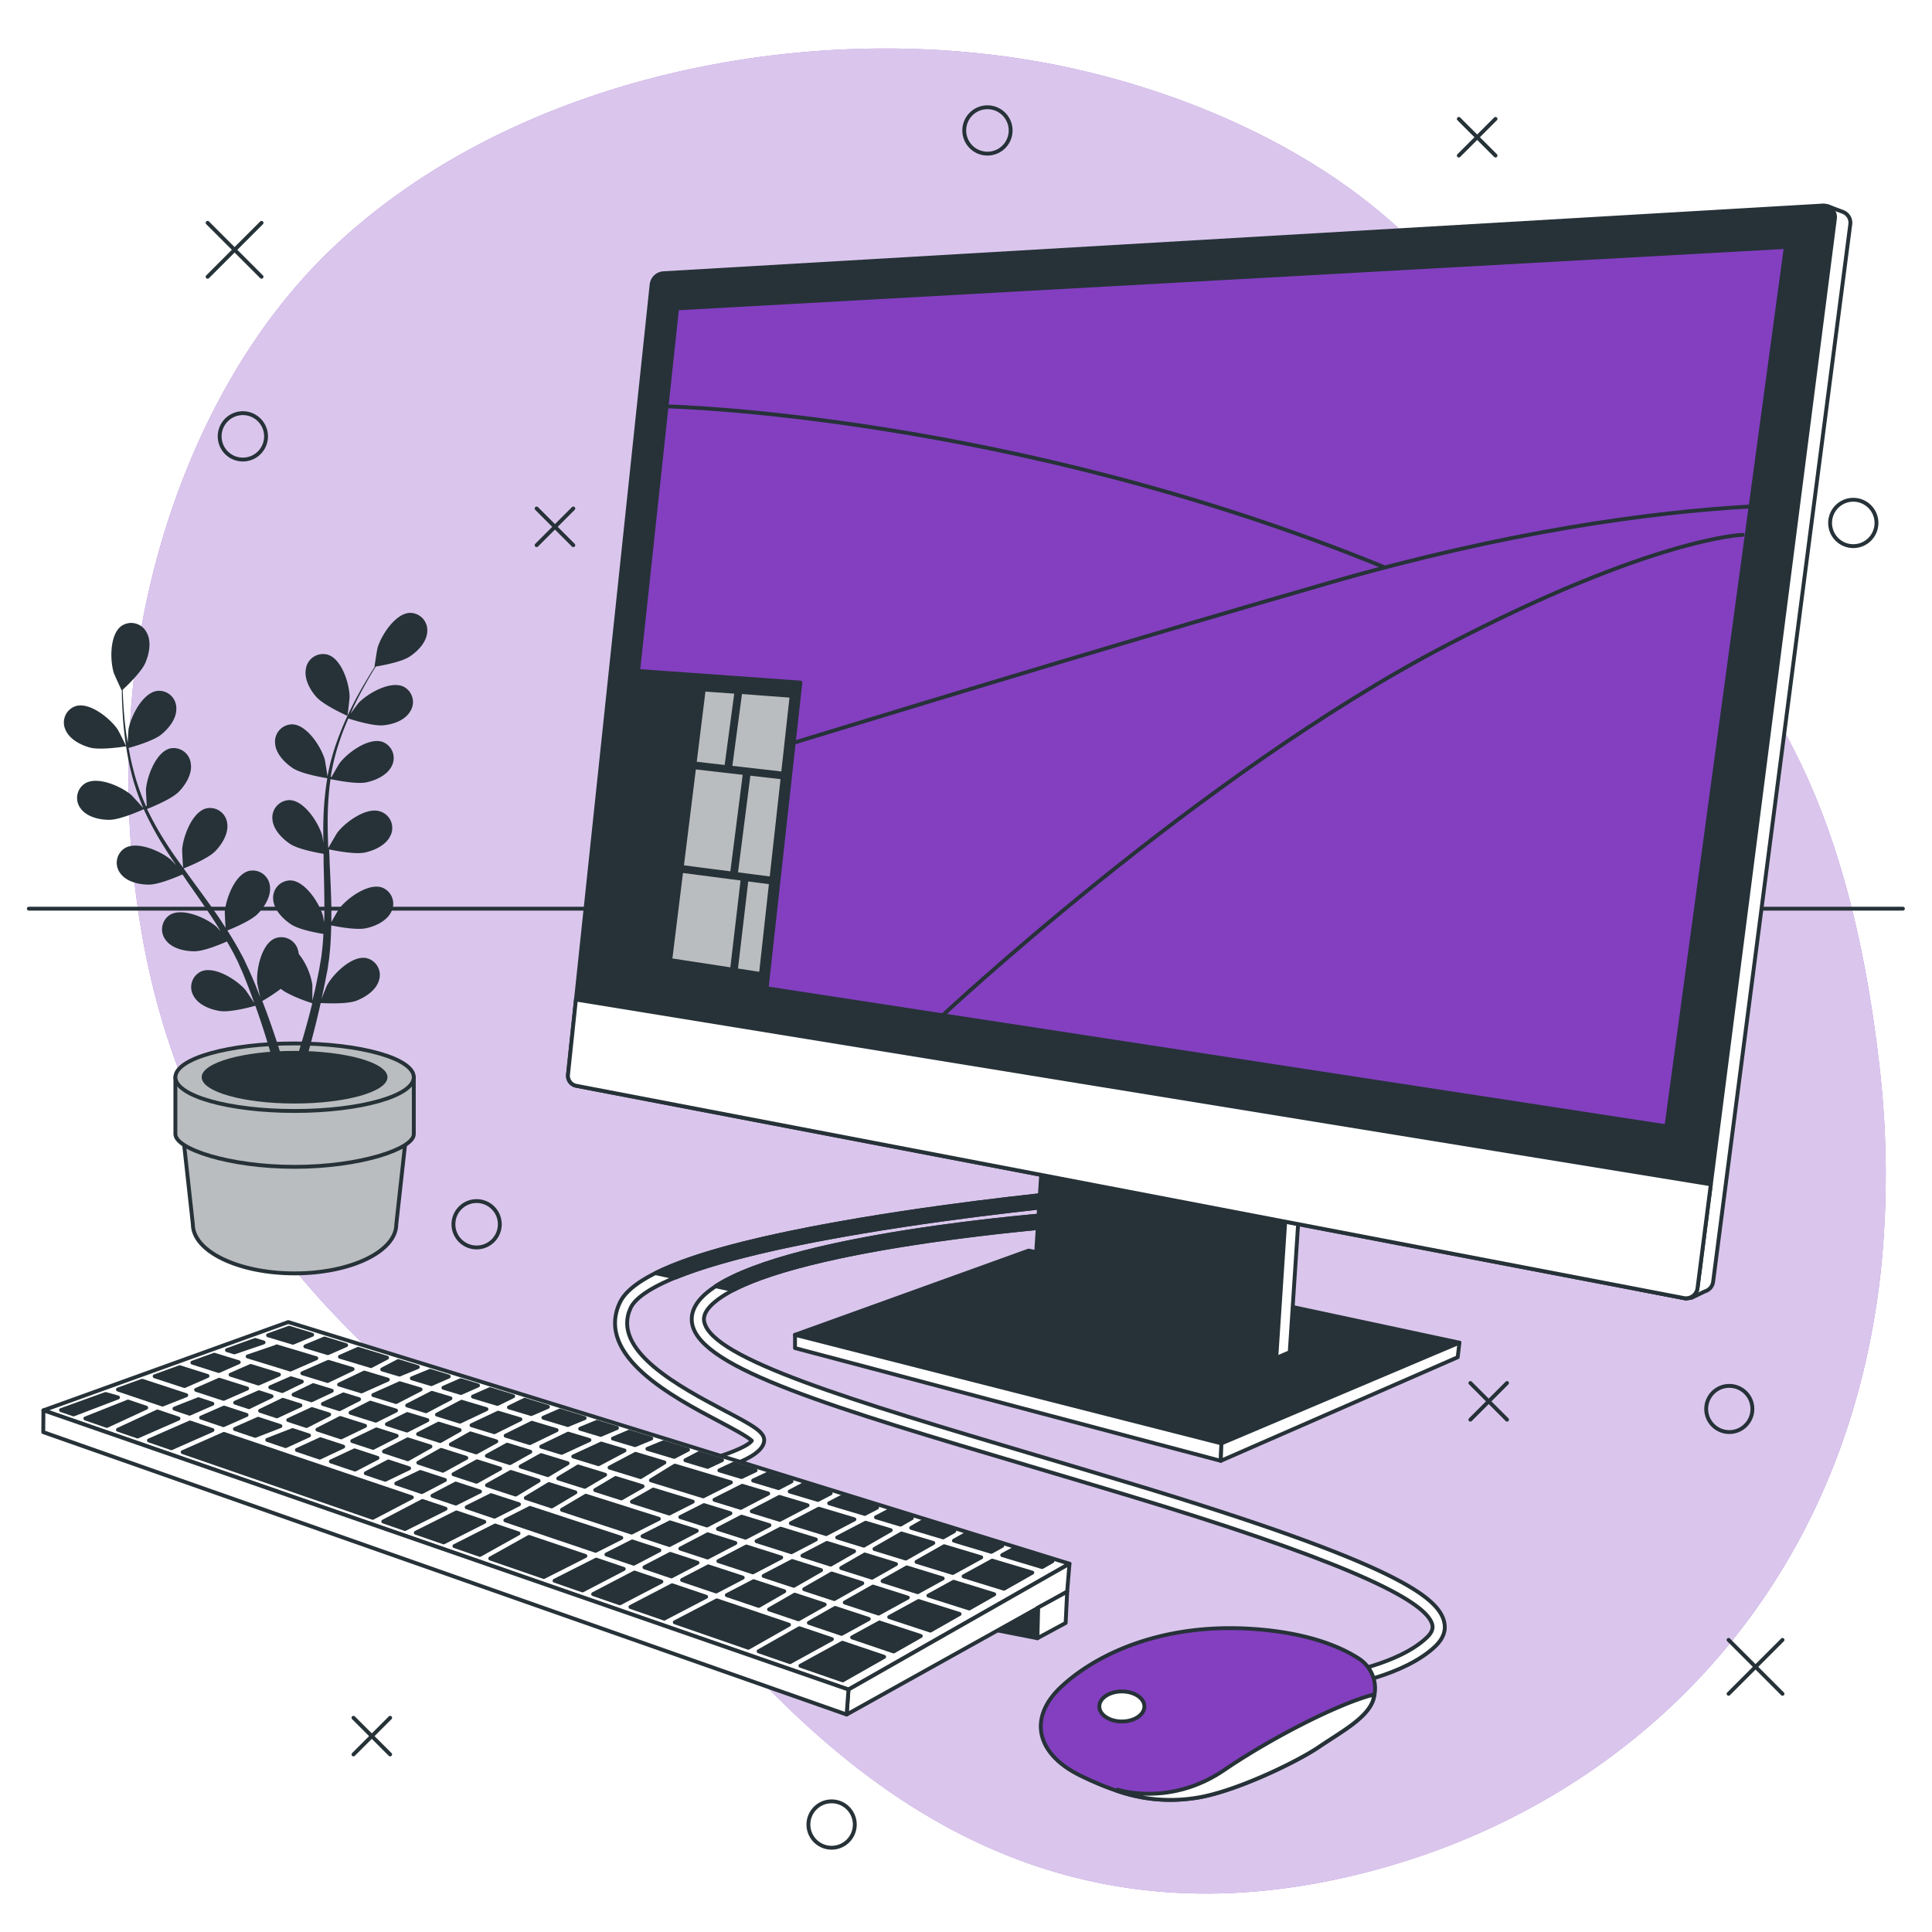<svg class="animated" id="freepik_stories-desktop-computer" xmlns="http://www.w3.org/2000/svg" viewBox="0 0 500 500" version="1.1" xmlns:xlink="http://www.w3.org/1999/xlink" xmlns:svgjs="http://svgjs.com/svgjs"><style>svg#freepik_stories-desktop-computer:not(.animated) .animable {opacity: 0;}svg#freepik_stories-desktop-computer.animated #freepik--background-simple--inject-112 {animation: 1.5s Infinite  linear wind;animation-delay: 0s;}svg#freepik_stories-desktop-computer.animated #freepik--Shapes--inject-112 {animation: 6s Infinite  linear wind;animation-delay: 0s;}svg#freepik_stories-desktop-computer.animated #freepik--Plant--inject-112 {animation: 1s 1 forwards cubic-bezier(.36,-0.01,.5,1.38) slideUp;animation-delay: 0s;}svg#freepik_stories-desktop-computer.animated #freepik--Mouse--inject-112 {animation: 1s 1 forwards cubic-bezier(.36,-0.01,.5,1.38) slideUp;animation-delay: 0s;}svg#freepik_stories-desktop-computer.animated #freepik--Keyboard--inject-112 {animation: 1s 1 forwards cubic-bezier(.36,-0.01,.5,1.38) slideUp;animation-delay: 0s;}svg#freepik_stories-desktop-computer.animated #freepik--Monitor--inject-112 {animation: 1s 1 forwards cubic-bezier(.36,-0.01,.5,1.38) slideUp;animation-delay: 0s;}            @keyframes wind {                0% {                    transform: rotate( 0deg );                }                25% {                    transform: rotate( 1deg );                }                75% {                    transform: rotate( -1deg );                }            }                    @keyframes slideUp {                0% {                    opacity: 0;                    transform: translateY(30px);                }                100% {                    opacity: 1;                    transform: inherit;                }            }        </style><g id="freepik--background-simple--inject-112" class="animable" style="transform-origin: 260.635px 251.305px;"><path d="M273.59,16.87c43.48,8.75,92.89,32.93,113.09,74.87,30.53,63.36,85.44,62.72,99.55,182.71a244,244,0,0,1,.7,52.75,205.25,205.25,0,0,1-4.18,25.52C465.69,426.87,409.44,473.13,345,486.55c-84.78,17.66-135-35.42-165.08-70.34S50,349.4,35.2,231.55a235.7,235.7,0,0,1-.75-54.21c4.36-41.15,21.55-85,52.33-113.85q3.47-3.24,7.15-6.28C141.83,17.56,214.31,4.94,273.59,16.87Z" style="fill: rgb(131, 63, 192); transform-origin: 260.635px 251.305px;" id="el2svzl37ugtq" class="animable"></path><g id="eluixl3q0g22"><path d="M273.59,16.87c43.48,8.75,92.89,32.93,113.09,74.87,30.53,63.36,85.44,62.72,99.55,182.71a244,244,0,0,1,.7,52.75,205.25,205.25,0,0,1-4.18,25.52C465.69,426.87,409.44,473.13,345,486.55c-84.78,17.66-135-35.42-165.08-70.34S50,349.4,35.2,231.55a235.7,235.7,0,0,1-.75-54.21c4.36-41.15,21.55-85,52.33-113.85q3.47-3.24,7.15-6.28C141.83,17.56,214.31,4.94,273.59,16.87Z" style="fill: rgb(255, 255, 255); opacity: 0.7; transform-origin: 260.635px 251.305px;" class="animable"></path></g></g><g id="freepik--Shapes--inject-112" class="animable" style="transform-origin: 269.68px 252.975px;"><line x1="53.73" y1="57.67" x2="67.69" y2="71.63" style="fill: none; stroke: rgb(38, 50, 56); stroke-linecap: round; stroke-linejoin: round; transform-origin: 60.71px 64.65px;" id="elir38uzgq7td" class="animable"></line><line x1="67.69" y1="57.67" x2="53.73" y2="71.63" style="fill: none; stroke: rgb(38, 50, 56); stroke-linecap: round; stroke-linejoin: round; transform-origin: 60.71px 64.65px;" id="elv4riycvticp" class="animable"></line><line x1="447.35" y1="424.4" x2="461.31" y2="438.36" style="fill: none; stroke: rgb(38, 50, 56); stroke-linecap: round; stroke-linejoin: round; transform-origin: 454.33px 431.38px;" id="elq2qkcta73dt" class="animable"></line><line x1="461.31" y1="424.4" x2="447.35" y2="438.36" style="fill: none; stroke: rgb(38, 50, 56); stroke-linecap: round; stroke-linejoin: round; transform-origin: 454.33px 431.38px;" id="el5sepaolo3d6" class="animable"></line><line x1="138.88" y1="131.6" x2="148.37" y2="141.09" style="fill: none; stroke: rgb(38, 50, 56); stroke-linecap: round; stroke-linejoin: round; transform-origin: 143.625px 136.345px;" id="eldd0xhoedh5o" class="animable"></line><line x1="148.37" y1="131.6" x2="138.88" y2="141.09" style="fill: none; stroke: rgb(38, 50, 56); stroke-linecap: round; stroke-linejoin: round; transform-origin: 143.625px 136.345px;" id="elsi14iy3smz" class="animable"></line><line x1="380.53" y1="357.92" x2="390.02" y2="367.41" style="fill: none; stroke: rgb(38, 50, 56); stroke-linecap: round; stroke-linejoin: round; transform-origin: 385.275px 362.665px;" id="elk3lhq1shg6" class="animable"></line><line x1="390.02" y1="357.92" x2="380.53" y2="367.41" style="fill: none; stroke: rgb(38, 50, 56); stroke-linecap: round; stroke-linejoin: round; transform-origin: 385.275px 362.665px;" id="elfpz2j8sa16d" class="animable"></line><line x1="91.48" y1="444.56" x2="100.97" y2="454.05" style="fill: none; stroke: rgb(38, 50, 56); stroke-linecap: round; stroke-linejoin: round; transform-origin: 96.225px 449.305px;" id="el3u9vutc6idh" class="animable"></line><line x1="100.97" y1="444.56" x2="91.48" y2="454.05" style="fill: none; stroke: rgb(38, 50, 56); stroke-linecap: round; stroke-linejoin: round; transform-origin: 96.225px 449.305px;" id="el62yphq6wv3j" class="animable"></line><line x1="377.54" y1="30.77" x2="387.04" y2="40.26" style="fill: none; stroke: rgb(38, 50, 56); stroke-linecap: round; stroke-linejoin: round; transform-origin: 382.29px 35.515px;" id="elhhhisqhikuc" class="animable"></line><line x1="387.04" y1="30.77" x2="377.54" y2="40.26" style="fill: none; stroke: rgb(38, 50, 56); stroke-linecap: round; stroke-linejoin: round; transform-origin: 382.29px 35.515px;" id="eludipc94d9fa" class="animable"></line><path d="M68.85,112.93a6,6,0,1,0-6,6A6,6,0,0,0,68.85,112.93Z" style="fill: none; stroke: rgb(38, 50, 56); stroke-linecap: round; stroke-linejoin: round; transform-origin: 62.85px 112.93px;" id="el70nsu7acokp" class="animable"></path><path d="M261.55,33.76a6,6,0,1,0-6,6A6,6,0,0,0,261.55,33.76Z" style="fill: none; stroke: rgb(38, 50, 56); stroke-linecap: round; stroke-linejoin: round; transform-origin: 255.55px 33.76px;" id="elwnyxr0y096k" class="animable"></path><circle cx="447.54" cy="364.64" r="5.98" style="fill: none; stroke: rgb(38, 50, 56); stroke-linecap: round; stroke-linejoin: round; transform-origin: 447.54px 364.64px;" id="elnv1ayqwh3i" class="animable"></circle><path d="M221.22,472.19a6,6,0,1,0-6,6A6,6,0,0,0,221.22,472.19Z" style="fill: none; stroke: rgb(38, 50, 56); stroke-linecap: round; stroke-linejoin: round; transform-origin: 215.22px 472.19px;" id="eldeyzspz55fm" class="animable"></path><path d="M129.35,316.84a6,6,0,1,0-6,6A6,6,0,0,0,129.35,316.84Z" style="fill: none; stroke: rgb(38, 50, 56); stroke-linecap: round; stroke-linejoin: round; transform-origin: 123.35px 316.84px;" id="elcu4n1j1oigc" class="animable"></path><path d="M485.63,135.34a6,6,0,1,0-6,6A6,6,0,0,0,485.63,135.34Z" style="fill: none; stroke: rgb(38, 50, 56); stroke-linecap: round; stroke-linejoin: round; transform-origin: 479.63px 135.34px;" id="el07kegq63avj8" class="animable"></path></g><g id="freepik--Table--inject-112" class="animable" style="transform-origin: 249.965px 235.16px;"><line x1="492.47" y1="235.16" x2="7.46" y2="235.16" style="fill: none; stroke: rgb(38, 50, 56); stroke-linecap: round; stroke-linejoin: round; transform-origin: 249.965px 235.16px;" id="elsh5vf8d3iqh" class="animable"></line></g><g id="freepik--Plant--inject-112" class="animable" style="transform-origin: 63.56px 244.08px;"><path d="M47.28,292.92l2.63,23.91c0,7,11.79,12.72,26.33,12.72s26.32-5.69,26.32-12.72l2.64-23.91Z" style="fill: rgb(186, 189, 191); stroke: rgb(38, 50, 56); stroke-linecap: round; stroke-linejoin: round; transform-origin: 76.24px 311.235px;" id="elxg3pp99fxh" class="animable"></path><path d="M45.39,278.78v14.74c0,3.77,13.81,8.46,30.85,8.46s30.85-4.69,30.85-8.46V278.78Z" style="fill: rgb(186, 189, 191); stroke: rgb(38, 50, 56); stroke-linecap: round; stroke-linejoin: round; transform-origin: 76.24px 290.38px;" id="elhxjjoejxuag" class="animable"></path><ellipse cx="76.24" cy="278.78" rx="30.85" ry="8.74" style="fill: rgb(186, 189, 191); stroke: rgb(38, 50, 56); stroke-linecap: round; stroke-linejoin: round; transform-origin: 76.24px 278.78px;" id="elz6u21syuwdr" class="animable"></ellipse><ellipse cx="76.24" cy="278.78" rx="24.04" ry="6.81" style="fill: rgb(38, 50, 56); transform-origin: 76.24px 278.78px;" id="ell7uejqqig9l" class="animable"></ellipse><path d="M23.25,193.46c2.85.78,9.4-.32,9.41-.32s-2-4.1-2.2-4.34c-1.88-2.81-7.16-7.12-10.8-6.08a4.46,4.46,0,0,0-2.75,6.06C17.9,191.26,20.81,192.79,23.25,193.46Z" style="fill: rgb(38, 50, 56); transform-origin: 24.595px 188.15px;" id="el53p5rvw2ujj" class="animable"></path><path d="M89.91,185.27c.06,0,.56-4.54.56-4.84,0-3.37-2-9.89-5.65-11A4.49,4.49,0,0,0,79.18,173c-.54,2.61,1,5.49,2.71,7.39C83.84,182.57,89.91,185.26,89.91,185.27Z" style="fill: rgb(38, 50, 56); transform-origin: 84.77px 177.266px;" id="el61c3lsid48" class="animable"></path><path d="M106.07,158.61c-3.78.14-7.46,5.88-8.38,9.13-.08.29-.81,4.82-.75,4.81H97c-.58.9-1.21,1.87-1.86,3-1.2,2-2.53,4.27-3.82,6.84a79.43,79.43,0,0,0-3.75,8.48,58.67,58.67,0,0,0-2.81,10,.57.57,0,0,0,0,.13c-.14-1.1-.64-4.16-.7-4.39-.91-3.26-4.58-9-8.36-9.15a4.48,4.48,0,0,0-4.51,4.91c.17,2.66,2.46,5,4.56,6.41,2.38,1.57,8.47,2.55,8.95,2.62a80,80,0,0,0-1,10.53q-.09,3.07,0,6.2c-.15-.95-.3-1.79-.33-1.91-.91-3.25-4.58-9-8.36-9.15a4.49,4.49,0,0,0-4.51,4.91c.17,2.66,2.46,5,4.57,6.42s7.31,2.34,8.68,2.57c0,.8,0,1.59,0,2.39.09,3.82.2,7.63.2,11.38,0,1.32,0,2.62-.1,3.92-.13-.84-.25-1.55-.28-1.66-.91-3.25-4.58-9-8.36-9.15a4.48,4.48,0,0,0-4.51,4.91c.17,2.67,2.46,5,4.56,6.42s6.81,2.25,8.44,2.53c-.08,1.33-.17,2.66-.31,4-.12.87-.17,1.72-.34,2.6s-.29,1.72-.44,2.57c-.33,1.63-.67,3.31-1,4.89-.25,1.1-.51,2.14-.77,3.19,0-1.31,0-3.88,0-4.09a17.36,17.36,0,0,0-3.52-8,5.39,5.39,0,0,0-.2-1,4.48,4.48,0,0,0-6-3c-3.48,1.49-4.85,8.17-4.54,11.53,0,.2.46,2.33.76,3.67-.3-.76-.58-1.5-.89-2.28-.61-1.55-1.27-3.07-2-4.71l-1.1-2.37c-.36-.8-.83-1.59-1.25-2.4-1-1.85-2.1-3.68-3.25-5.5,1.35-.54,6.12-2.52,7.89-4.34s3.5-4.59,3.1-7.23a4.47,4.47,0,0,0-5.44-3.84c-3.66.94-6,7.34-6.23,10.71,0,.21.11,2.64.21,4-.7-1.09-1.4-2.18-2.14-3.25-2.15-3.11-4.42-6.19-6.67-9.27-.7-.95-1.37-1.9-2.05-2.84.48-.19,6.2-2.42,8.18-4.45,1.76-1.81,3.5-4.6,3.1-7.24a4.47,4.47,0,0,0-5.44-3.84c-3.66.94-6,7.34-6.23,10.71,0,.25.17,3.76.26,4.64-1.5-2.08-3-4.17-4.34-6.3a77.64,77.64,0,0,1-5-8.9c.22-.09,6.2-2.39,8.23-4.47,1.76-1.81,3.5-4.6,3.1-7.24A4.47,4.47,0,0,0,44,193.7c-3.66.94-6,7.34-6.23,10.71,0,.22.12,2.89.22,4.16l-.21.05a58.1,58.1,0,0,1-3.35-9.72c-.48-1.83-.83-3.6-1.14-5.34,1.16-.31,6.44-1.81,8.47-3.48s4-4.19,3.87-6.85a4.47,4.47,0,0,0-5-4.42c-3.75.54-6.81,6.63-7.38,10,0,.18-.14,2.06-.2,3.43-.13-.79-.27-1.6-.38-2.35-.4-2.83-.6-5.45-.75-7.77-.08-1.32-.13-2.51-.16-3.63,1-.9,4.87-4.59,5.88-7s1.61-5.55.28-7.86A4.47,4.47,0,0,0,31.43,162c-3.08,2.2-3,9-1.95,12.23.09.28,2,4.47,2,4.42l.06-.05c0,1.08,0,2.23.07,3.49.11,2.33.25,5,.59,7.81a81.07,81.07,0,0,0,1.55,9.15A58.55,58.55,0,0,0,37,208.93a.54.54,0,0,1,0,.11c-.72-.84-2.82-3.12-3-3.28-2.55-2.21-8.79-5-12-3a4.46,4.46,0,0,0-1.05,6.57c1.61,2.13,4.82,2.84,7.34,2.84,2.85,0,8.47-2.55,8.91-2.75a80.81,80.81,0,0,0,5,9.32c1.08,1.75,2.22,3.48,3.39,5.2-.65-.71-1.24-1.33-1.33-1.41-2.55-2.21-8.79-5-12-3a4.48,4.48,0,0,0-1.05,6.58c1.61,2.13,4.82,2.83,7.35,2.83s7.39-2.07,8.66-2.64l1.35,2c2.19,3.13,4.39,6.25,6.45,9.38.73,1.1,1.4,2.21,2.08,3.32-.57-.63-1.06-1.15-1.15-1.22-2.55-2.21-8.78-5-12-3a4.48,4.48,0,0,0-1,6.58c1.61,2.13,4.82,2.83,7.35,2.83s6.92-1.87,8.43-2.54c.66,1.16,1.33,2.31,1.92,3.46.38.8.81,1.54,1.15,2.36s.71,1.6,1.06,2.39c.61,1.54,1.26,3.13,1.82,4.65.4,1.05.76,2.07,1.13,3.09-.72-1.11-2.15-3.24-2.29-3.41-2.19-2.57-7.93-6.25-11.43-4.8a4.48,4.48,0,0,0-2,6.34c1.27,2.35,4.34,3.54,6.83,3.92,2.74.42,8.46-1.16,9.17-1.36.6,1.69,1.17,3.34,1.68,4.9,1.77,5.37,3,9.91,3.89,13.11l2.54-.37c0-.07,0-.13-.06-.21-.93-3.23-2.33-7.82-4.25-13.25-.6-1.72-1.28-3.54-2-5.41a46,46,0,0,0,4.77-3.15c2.22,1.8,7.48,3.52,8.16,3.73-.43,1.74-.86,3.43-1.3,5-1.48,5.45-2.93,9.94-4,13.08l2.78-.4c1-3.11,2.15-7.23,3.37-12.11.44-1.77.88-3.66,1.32-5.61.72,0,6.65.38,9.25-.62,2.35-.9,5.1-2.71,5.84-5.27a4.47,4.47,0,0,0-3.33-5.77c-3.72-.68-8.55,4.14-10.15,7.11-.09.18-.9,2.2-1.39,3.48.18-.8.35-1.57.52-2.39.34-1.63.64-3.26,1-5,.13-.85.25-1.71.38-2.58s.19-1.79.29-2.69c.19-2.1.28-4.23.32-6.38,1.43.3,6.5,1.28,9,.74s5.45-1.91,6.57-4.33a4.48,4.48,0,0,0-2.42-6.21c-3.57-1.23-9.08,2.8-11.11,5.5-.12.17-1.36,2.27-2,3.44,0-1.3,0-2.59,0-3.89-.07-3.78-.27-7.6-.45-11.42,0-1.17-.09-2.33-.14-3.5.51.11,6.51,1.41,9.28.81,2.47-.54,5.46-1.91,6.58-4.33A4.48,4.48,0,0,0,98.4,210c-3.57-1.23-9.08,2.8-11.11,5.5-.15.2-1.92,3.23-2.34,4-.1-2.57-.17-5.13-.14-7.65a78.74,78.74,0,0,1,.72-10.2c.24,0,6.5,1.43,9.34.81,2.46-.53,5.45-1.9,6.57-4.32A4.47,4.47,0,0,0,99,192c-3.57-1.23-9.08,2.8-11.1,5.5-.14.17-1.49,2.48-2.11,3.59l-.2-.07a56.69,56.69,0,0,1,2.56-10c.61-1.79,1.29-3.46,2-5.08,1.14.38,6.37,2,9,1.77s5.63-1.29,7-3.58a4.47,4.47,0,0,0-1.72-6.43c-3.42-1.62-9.33,1.78-11.65,4.24-.12.13-1.25,1.63-2.05,2.74.32-.72.65-1.48,1-2.17,1.22-2.58,2.5-4.87,3.65-6.89.66-1.15,1.28-2.17,1.88-3.12,1.31-.21,6.58-1.14,8.74-2.56s4.4-3.75,4.57-6.41A4.48,4.48,0,0,0,106.07,158.61Z" style="fill: rgb(38, 50, 56); transform-origin: 65.27px 218.455px;" id="elok7st5bu5om" class="animable"></path></g><g id="freepik--Mouse--inject-112" class="animable" style="transform-origin: 276.47px 389.952px;"><path d="M347,436.31l-.47-3.12c.16,0,15.46-2.41,22.78-9.45,1.57-1.51,1.53-2.6,1.36-3.29-1.69-7-27.57-18-79.11-33.55-8.49-2.56-16.71-5-24.59-7.34-51.46-15.28-85.46-25.37-87.81-36.82-.59-2.86.7-5.64,3.84-8.24,17.83-14.81,88.83-20.18,91.85-20.41l.23,3.16c-.73.05-73,5.51-90.06,19.68-3.27,2.71-2.89,4.57-2.76,5.17,2,9.6,38.88,20.56,85.61,34.43,7.88,2.34,16.11,4.78,24.6,7.34,68.85,20.77,79.75,29.5,81.28,35.84.54,2.23-.22,4.35-2.25,6.31C363.41,433.76,347.63,436.21,347,436.31Z" style="fill: rgb(255, 255, 255); stroke: rgb(38, 50, 56); stroke-linecap: round; stroke-linejoin: round; transform-origin: 276.47px 375.2px;" id="elp22l85rhxli" class="animable"></path><path d="M185.2,332.87l4.56,1C212.6,322,274.37,317.3,275,317.25l-.23-3.16C271.91,314.31,206.06,319.29,185.2,332.87Z" style="fill: rgb(38, 50, 56); stroke: rgb(38, 50, 56); stroke-linecap: round; stroke-linejoin: round; transform-origin: 230.1px 323.98px;" id="el7bowoe699tq" class="animable"></path><path d="M355.45,439.69a9.21,9.21,0,0,0-3.69-10.39c-4.6-3-13-6.7-27.17-7.71-25.13-1.8-42.19,7.48-50.27,15.25s-6.28,17.06,5.39,22.74,20.05,7.18,29.92,5.69,26-9.28,31.71-13.17,12.57-7.48,14.07-12.26Z" style="fill: rgb(131, 63, 192); stroke: rgb(38, 50, 56); stroke-linecap: round; stroke-linejoin: round; transform-origin: 312.613px 443.587px;" id="ell96bw4ucm7b" class="animable"></path><path d="M316.81,458.09c-14.06,9.57-27.53,5.08-27.53,5.08l-.31.26a41.89,41.89,0,0,0,20.66,1.84c9.87-1.5,26-9.28,31.71-13.17s12.57-7.48,14.07-12.26l0-.15a7.93,7.93,0,0,0,.27-1.17C346.87,440.67,329.26,449.61,316.81,458.09Z" style="fill: rgb(255, 255, 255); stroke: rgb(38, 50, 56); stroke-linecap: round; stroke-linejoin: round; transform-origin: 322.325px 452.167px;" id="els1n8i7k8et" class="animable"></path><path d="M296.17,441.63c0,2.15-2.62,3.89-5.84,3.89s-5.83-1.74-5.83-3.89,2.61-3.89,5.83-3.89S296.17,439.48,296.17,441.63Z" style="fill: rgb(255, 255, 255); stroke: rgb(38, 50, 56); stroke-linecap: round; stroke-linejoin: round; transform-origin: 290.335px 441.63px;" id="eli90gxs4odh8" class="animable"></path></g><g id="freepik--Keyboard--inject-112" class="animable" style="transform-origin: 144.805px 376.065px;"><path d="M178.6,382.14l-.64-3.09c9.47-2,15.73-4.8,16.61-6.2-1-1-5-3.17-8.33-4.92-12.07-6.37-32.26-17-25.84-30.79,3.75-8.05,24.2-15.1,62.5-21.53,27.79-4.67,54.9-7.17,55.17-7.2l.29,3.15c-.27,0-27.28,2.52-55,7.17-48.09,8.08-58.33,15.84-60.15,19.75-5.15,11,12.67,20.43,24.46,26.66,7.16,3.78,10.42,5.5,10.08,7.9C197.12,377.81,184.15,381,178.6,382.14Z" style="fill: rgb(255, 255, 255); stroke: rgb(38, 50, 56); stroke-linecap: round; stroke-linejoin: round; transform-origin: 218.764px 345.275px;" id="elr1mzi0nap2" class="animable"></path><path d="M278.07,308.41c-.27,0-27.38,2.53-55.17,7.2-25.67,4.31-43.3,8.9-53.28,13.88l5.24,1.13c8.66-3.54,23.44-7.67,48.55-11.89,27.67-4.65,54.68-7.14,55-7.17Z" style="fill: rgb(38, 50, 56); stroke: rgb(38, 50, 56); stroke-linecap: round; stroke-linejoin: round; transform-origin: 224.015px 319.515px;" id="elftikbdu22b" class="animable"></path><polygon points="276.78 404.69 219.59 437.25 11.24 364.99 74.59 342.15 276.78 404.69" style="fill: rgb(255, 255, 255); stroke: rgb(38, 50, 56); stroke-linecap: round; stroke-linejoin: round; transform-origin: 144.01px 389.7px;" id="elexm60o4x8o" class="animable"></polygon><polygon points="184.9 388.15 191.7 390.24 198.81 386.53 192.09 384.52 184.9 388.15" style="fill: rgb(38, 50, 56); stroke: rgb(38, 50, 56); stroke-linecap: round; stroke-linejoin: round; transform-origin: 191.855px 387.38px;" id="elz3jxclo5qxq" class="animable"></polygon><polygon points="174.35 379.48 168.46 383.1 182 387.26 189.16 383.64 174.69 379.31 174.35 379.48" style="fill: rgb(38, 50, 56); stroke: rgb(38, 50, 56); stroke-linecap: round; stroke-linejoin: round; transform-origin: 178.81px 383.285px;" id="elpgo5cqrcvna" class="animable"></polygon><polygon points="194.56 391.12 201.8 393.34 209 389.58 201.7 387.39 194.56 391.12" style="fill: rgb(38, 50, 56); stroke: rgb(38, 50, 56); stroke-linecap: round; stroke-linejoin: round; transform-origin: 201.78px 390.365px;" id="elivzxbwo9hwj" class="animable"></polygon><polygon points="148.36 376.93 154.9 378.94 161.61 375.39 155.6 373.59 148.36 376.93" style="fill: rgb(38, 50, 56); stroke: rgb(38, 50, 56); stroke-linecap: round; stroke-linejoin: round; transform-origin: 154.985px 376.265px;" id="elzgaok79vbm" class="animable"></polygon><polygon points="157.75 379.81 165.78 382.28 171.95 378.49 164.48 376.25 157.75 379.81" style="fill: rgb(38, 50, 56); stroke: rgb(38, 50, 56); stroke-linecap: round; stroke-linejoin: round; transform-origin: 164.85px 379.265px;" id="elf1ucfv69f1f" class="animable"></polygon><polygon points="190.31 399.33 183.16 397.07 176.06 400.78 183.12 403.09 190.31 399.33" style="fill: rgb(38, 50, 56); stroke: rgb(38, 50, 56); stroke-linecap: round; stroke-linejoin: round; transform-origin: 183.185px 400.08px;" id="el5cccw5u07n3" class="animable"></polygon><polygon points="204.67 394.22 213.81 397.03 221.12 393.21 211.9 390.45 204.67 394.22" style="fill: rgb(38, 50, 56); stroke: rgb(38, 50, 56); stroke-linecap: round; stroke-linejoin: round; transform-origin: 212.895px 393.74px;" id="eldzkyxpkz8m8" class="animable"></polygon><polygon points="130.86 371.56 137.11 373.48 144.05 370.13 137.64 368.21 130.86 371.56" style="fill: rgb(38, 50, 56); stroke: rgb(38, 50, 56); stroke-linecap: round; stroke-linejoin: round; transform-origin: 137.455px 370.845px;" id="ell02kxqdcnck" class="animable"></polygon><polygon points="212.5 406.36 205.02 403.99 197.63 407.85 205.43 410.41 212.5 406.36" style="fill: rgb(38, 50, 56); stroke: rgb(38, 50, 56); stroke-linecap: round; stroke-linejoin: round; transform-origin: 205.065px 407.2px;" id="el81364onbyqt" class="animable"></polygon><polygon points="221.04 401.46 214.01 399.3 207.66 402.61 214.98 404.93 221.04 401.46" style="fill: rgb(38, 50, 56); stroke: rgb(38, 50, 56); stroke-linecap: round; stroke-linejoin: round; transform-origin: 214.35px 402.115px;" id="el0y5uvbrheyq" class="animable"></polygon><polygon points="216.67 397.91 223.55 400.02 230.52 396.02 224.02 394.08 216.67 397.91" style="fill: rgb(38, 50, 56); stroke: rgb(38, 50, 56); stroke-linecap: round; stroke-linejoin: round; transform-origin: 223.595px 397.05px;" id="el7z2j0veqwy" class="animable"></polygon><polygon points="202.18 403.09 193.15 400.23 185.91 404.01 194.83 406.93 202.18 403.09" style="fill: rgb(38, 50, 56); stroke: rgb(38, 50, 56); stroke-linecap: round; stroke-linejoin: round; transform-origin: 194.045px 403.58px;" id="elkprh8lfkn7" class="animable"></polygon><polygon points="241.54 399.32 233.3 396.86 226.31 400.87 234.42 403.36 241.54 399.32" style="fill: rgb(38, 50, 56); stroke: rgb(38, 50, 56); stroke-linecap: round; stroke-linejoin: round; transform-origin: 233.925px 400.11px;" id="elokdkx8tvvpk" class="animable"></polygon><polygon points="231.89 404.79 223.8 402.3 217.71 405.8 225.67 408.31 231.89 404.79" style="fill: rgb(38, 50, 56); stroke: rgb(38, 50, 56); stroke-linecap: round; stroke-linejoin: round; transform-origin: 224.8px 405.305px;" id="el0rjh3nok3qni" class="animable"></polygon><polygon points="146.94 371.07 140.07 374.39 145.34 376 152.55 372.68 147.05 371.03 146.94 371.07" style="fill: rgb(38, 50, 56); stroke: rgb(38, 50, 56); stroke-linecap: round; stroke-linejoin: round; transform-origin: 146.31px 373.515px;" id="elm7mlhb5uzhe" class="animable"></polygon><polygon points="49.07 365.87 54.96 363.29 51.34 362.11 45.15 364.55 49.07 365.87" style="fill: rgb(38, 50, 56); stroke: rgb(38, 50, 56); stroke-linecap: round; stroke-linejoin: round; transform-origin: 50.055px 363.99px;" id="el8a6j6qlvu9b" class="animable"></polygon><polygon points="50.75 359.69 57.86 362.02 63.96 359.35 56.74 357.07 50.75 359.69" style="fill: rgb(38, 50, 56); stroke: rgb(38, 50, 56); stroke-linecap: round; stroke-linejoin: round; transform-origin: 57.355px 359.545px;" id="ell8gb260a34" class="animable"></polygon><polygon points="59.67 355.78 66.89 358.07 72.19 355.75 64.88 353.5 59.67 355.78" style="fill: rgb(38, 50, 56); stroke: rgb(38, 50, 56); stroke-linecap: round; stroke-linejoin: round; transform-origin: 65.93px 355.785px;" id="eldjxqlbi0i7e" class="animable"></polygon><polygon points="79.97 371.49 75.73 370.1 69.16 372.65 73.92 374.26 79.97 371.49" style="fill: rgb(38, 50, 56); stroke: rgb(38, 50, 56); stroke-linecap: round; stroke-linejoin: round; transform-origin: 74.565px 372.18px;" id="elndd6wuxosi9" class="animable"></polygon><polygon points="63.81 366.19 57.97 364.28 52.04 366.88 57.84 368.83 63.81 366.19" style="fill: rgb(38, 50, 56); stroke: rgb(38, 50, 56); stroke-linecap: round; stroke-linejoin: round; transform-origin: 57.925px 366.555px;" id="elihmdt8p9uq" class="animable"></polygon><polygon points="69.94 359.03 73.04 360.01 78.11 357.56 75.28 356.69 69.94 359.03" style="fill: rgb(38, 50, 56); stroke: rgb(38, 50, 56); stroke-linecap: round; stroke-linejoin: round; transform-origin: 74.025px 358.35px;" id="elavkwgrnxp4" class="animable"></polygon><polygon points="72.57 369.07 66.8 367.18 60.8 369.83 66.04 371.6 72.57 369.07" style="fill: rgb(38, 50, 56); stroke: rgb(38, 50, 56); stroke-linecap: round; stroke-linejoin: round; transform-origin: 66.685px 369.39px;" id="eljunia43r9nr" class="animable"></polygon><polygon points="122.03 368.85 127.93 370.66 134.68 367.32 128.91 365.6 122.03 368.85" style="fill: rgb(38, 50, 56); stroke: rgb(38, 50, 56); stroke-linecap: round; stroke-linejoin: round; transform-origin: 128.355px 368.13px;" id="elnret9e4vswg" class="animable"></polygon><polygon points="105.38 363.73 110.24 365.23 116.58 361.9 111.77 360.46 105.38 363.73" style="fill: rgb(38, 50, 56); stroke: rgb(38, 50, 56); stroke-linecap: round; stroke-linejoin: round; transform-origin: 110.98px 362.845px;" id="elj8vyqywl7b" class="animable"></polygon><polygon points="80.59 362.4 85.87 359.94 81.07 358.47 75.97 360.94 80.59 362.4" style="fill: rgb(38, 50, 56); stroke: rgb(38, 50, 56); stroke-linecap: round; stroke-linejoin: round; transform-origin: 80.92px 360.435px;" id="el4178owrekwy" class="animable"></polygon><polygon points="113.1 366.1 119.04 367.93 125.89 364.69 119.46 362.77 113.1 366.1" style="fill: rgb(38, 50, 56); stroke: rgb(38, 50, 56); stroke-linecap: round; stroke-linejoin: round; transform-origin: 119.495px 365.35px;" id="elxforykm5twe" class="animable"></polygon><polygon points="103.38 358.01 96.61 361.04 102.5 362.85 108.85 359.59 103.47 357.98 103.38 358.01" style="fill: rgb(38, 50, 56); stroke: rgb(38, 50, 56); stroke-linecap: round; stroke-linejoin: round; transform-origin: 102.73px 360.415px;" id="eluuttrg2uea" class="animable"></polygon><polygon points="87.76 358.32 93.55 360.1 100.37 357.05 94.26 355.22 87.76 358.32" style="fill: rgb(38, 50, 56); stroke: rgb(38, 50, 56); stroke-linecap: round; stroke-linejoin: round; transform-origin: 94.065px 357.66px;" id="eligml1omq9a" class="animable"></polygon><polygon points="78.24 355.4 84.78 357.41 91.25 354.32 84.98 352.44 78.24 355.4" style="fill: rgb(38, 50, 56); stroke: rgb(38, 50, 56); stroke-linecap: round; stroke-linejoin: round; transform-origin: 84.745px 354.925px;" id="elzssdzlvff2j" class="animable"></polygon><polygon points="163.54 388.65 173.2 391.71 179.28 388.63 169.07 385.5 163.54 388.65" style="fill: rgb(38, 50, 56); stroke: rgb(38, 50, 56); stroke-linecap: round; stroke-linejoin: round; transform-origin: 171.41px 388.605px;" id="elqwna1t6r97" class="animable"></polygon><polygon points="176.07 392.62 182.96 394.8 189.04 391.63 182.19 389.52 176.07 392.62" style="fill: rgb(38, 50, 56); stroke: rgb(38, 50, 56); stroke-linecap: round; stroke-linejoin: round; transform-origin: 182.555px 392.16px;" id="elndt8vr2pvpj" class="animable"></polygon><polygon points="211.14 398.42 202.01 395.61 195.79 398.86 204.82 401.72 211.14 398.42" style="fill: rgb(38, 50, 56); stroke: rgb(38, 50, 56); stroke-linecap: round; stroke-linejoin: round; transform-origin: 203.465px 398.665px;" id="elbdd8n478zf" class="animable"></polygon><polygon points="185.8 395.69 192.95 397.96 199.14 394.73 191.91 392.51 185.8 395.69" style="fill: rgb(38, 50, 56); stroke: rgb(38, 50, 56); stroke-linecap: round; stroke-linejoin: round; transform-origin: 192.47px 395.235px;" id="elkixpls8kkg" class="animable"></polygon><polygon points="88.82 374.39 82.92 372.46 76.84 375.25 82.74 377.24 88.82 374.39" style="fill: rgb(38, 50, 56); stroke: rgb(38, 50, 56); stroke-linecap: round; stroke-linejoin: round; transform-origin: 82.83px 374.85px;" id="el1au1eyuvo3hh" class="animable"></polygon><polygon points="134.73 379.53 141.79 381.77 146.9 378.69 140.03 376.58 134.73 379.53" style="fill: rgb(38, 50, 56); stroke: rgb(38, 50, 56); stroke-linecap: round; stroke-linejoin: round; transform-origin: 140.815px 379.175px;" id="el7g5qwswnpcx" class="animable"></polygon><polygon points="144.47 382.62 151.34 384.79 156.61 381.67 149.61 379.52 144.47 382.62" style="fill: rgb(38, 50, 56); stroke: rgb(38, 50, 56); stroke-linecap: round; stroke-linejoin: round; transform-origin: 150.54px 382.155px;" id="eluuztyc1ojld" class="animable"></polygon><polygon points="154.04 385.64 160.81 387.79 166.31 384.65 159.33 382.5 154.04 385.64" style="fill: rgb(38, 50, 56); stroke: rgb(38, 50, 56); stroke-linecap: round; stroke-linejoin: round; transform-origin: 160.175px 385.145px;" id="el38qbmfzerzj" class="animable"></polygon><polygon points="85.19 366.07 80.73 364.66 74.59 367.51 79.32 369.06 85.19 366.07" style="fill: rgb(38, 50, 56); stroke: rgb(38, 50, 56); stroke-linecap: round; stroke-linejoin: round; transform-origin: 79.89px 366.86px;" id="elh7wivf0c5ec" class="animable"></polygon><polygon points="75.15 354.45 81.86 351.51 71.59 348.43 71.61 348.49 64.09 351.05 75.15 354.45" style="fill: rgb(38, 50, 56); stroke: rgb(38, 50, 56); stroke-linecap: round; stroke-linejoin: round; transform-origin: 72.975px 351.44px;" id="el4tu1fnwzysu" class="animable"></polygon><polygon points="60.65 350 68.21 347.42 66.05 346.77 58.74 349.41 60.65 350" style="fill: rgb(38, 50, 56); stroke: rgb(38, 50, 56); stroke-linecap: round; stroke-linejoin: round; transform-origin: 63.475px 348.385px;" id="elzyh5vyvh0cb" class="animable"></polygon><polygon points="259.37 402.46 269.7 405.56 272.38 404.03 262.2 400.92 259.37 402.46" style="fill: rgb(38, 50, 56); stroke: rgb(38, 50, 56); stroke-linecap: round; stroke-linejoin: round; transform-origin: 265.875px 403.24px;" id="el8ci113xscs" class="animable"></polygon><polygon points="77.76 363.71 73.2 362.27 67.31 365.12 71.66 366.55 77.76 363.71" style="fill: rgb(38, 50, 56); stroke: rgb(38, 50, 56); stroke-linecap: round; stroke-linejoin: round; transform-origin: 72.535px 364.41px;" id="el6x1u1buj3qh" class="animable"></polygon><polygon points="126 376.77 131.97 378.66 137.24 375.72 131.25 373.88 126 376.77" style="fill: rgb(38, 50, 56); stroke: rgb(38, 50, 56); stroke-linecap: round; stroke-linejoin: round; transform-origin: 131.62px 376.27px;" id="elt548vo1zqie" class="animable"></polygon><polygon points="60.86 363.01 64.42 364.18 70.28 361.35 67.01 360.31 60.86 363.01" style="fill: rgb(38, 50, 56); stroke: rgb(38, 50, 56); stroke-linecap: round; stroke-linejoin: round; transform-origin: 65.57px 362.245px;" id="el9jw60zefaf" class="animable"></polygon><polygon points="116.67 373.82 123.23 375.89 128.45 373.02 121.75 370.96 116.67 373.82" style="fill: rgb(38, 50, 56); stroke: rgb(38, 50, 56); stroke-linecap: round; stroke-linejoin: round; transform-origin: 122.56px 373.425px;" id="elbcg57o02cy7" class="animable"></polygon><polygon points="111.4 374.36 105.52 372.5 99.37 375.64 105.54 377.66 111.4 374.36" style="fill: rgb(38, 50, 56); stroke: rgb(38, 50, 56); stroke-linecap: round; stroke-linejoin: round; transform-origin: 105.385px 375.08px;" id="elwhypre7p6mp" class="animable"></polygon><polygon points="120.68 377.3 114.16 375.23 108.26 378.55 114.62 380.63 120.68 377.3" style="fill: rgb(38, 50, 56); stroke: rgb(38, 50, 56); stroke-linecap: round; stroke-linejoin: round; transform-origin: 114.47px 377.93px;" id="elzyup6gtjyil" class="animable"></polygon><polygon points="139.39 383.22 132.2 380.94 126.03 384.38 133.44 386.8 139.39 383.22" style="fill: rgb(38, 50, 56); stroke: rgb(38, 50, 56); stroke-linecap: round; stroke-linejoin: round; transform-origin: 132.71px 383.87px;" id="ellq5l00guutm" class="animable"></polygon><polygon points="180.32 396.17 173.39 393.98 166.28 397.57 173.26 399.86 180.32 396.17" style="fill: rgb(38, 50, 56); stroke: rgb(38, 50, 56); stroke-linecap: round; stroke-linejoin: round; transform-origin: 173.3px 396.92px;" id="eli8ofnwqbeh" class="animable"></polygon><polygon points="148.91 386.23 142.06 384.07 136.08 387.67 142.78 389.87 148.91 386.23" style="fill: rgb(38, 50, 56); stroke: rgb(38, 50, 56); stroke-linecap: round; stroke-linejoin: round; transform-origin: 142.495px 386.97px;" id="el74335rkbufo" class="animable"></polygon><polygon points="170.51 393.07 151.61 387.09 145.44 390.74 163.45 396.64 170.51 393.07" style="fill: rgb(38, 50, 56); stroke: rgb(38, 50, 56); stroke-linecap: round; stroke-linejoin: round; transform-origin: 157.975px 391.865px;" id="el7w8nl9tniv" class="animable"></polygon><polygon points="129.44 380.07 123.45 378.18 117.36 381.53 123.31 383.48 129.44 380.07" style="fill: rgb(38, 50, 56); stroke: rgb(38, 50, 56); stroke-linecap: round; stroke-linejoin: round; transform-origin: 123.4px 380.83px;" id="elfa21428ocz" class="animable"></polygon><polygon points="100.13 368.58 105.33 370.23 110.61 367.54 105.41 365.95 100.13 368.58" style="fill: rgb(38, 50, 56); stroke: rgb(38, 50, 56); stroke-linecap: round; stroke-linejoin: round; transform-origin: 105.37px 368.09px;" id="elce7j1o6ov1e" class="animable"></polygon><polygon points="90.72 365.61 97.25 367.67 102.49 365.05 95.83 363 90.72 365.61" style="fill: rgb(38, 50, 56); stroke: rgb(38, 50, 56); stroke-linecap: round; stroke-linejoin: round; transform-origin: 96.605px 365.335px;" id="el7jh2tm81ge7" class="animable"></polygon><polygon points="102.66 371.6 97.41 369.93 91.16 372.94 96.55 374.71 102.66 371.6" style="fill: rgb(38, 50, 56); stroke: rgb(38, 50, 56); stroke-linecap: round; stroke-linejoin: round; transform-origin: 96.91px 372.32px;" id="elruhp3rjoip" class="animable"></polygon><polygon points="108.2 371.14 113.92 372.95 118.96 370.11 113.5 368.43 108.2 371.14" style="fill: rgb(38, 50, 56); stroke: rgb(38, 50, 56); stroke-linecap: round; stroke-linejoin: round; transform-origin: 113.58px 370.69px;" id="el9g30ujmqap" class="animable"></polygon><polygon points="83.56 363.34 87.86 364.7 92.93 362.12 88.88 360.87 83.56 363.34" style="fill: rgb(38, 50, 56); stroke: rgb(38, 50, 56); stroke-linecap: round; stroke-linejoin: round; transform-origin: 88.245px 362.785px;" id="elyd6jwuqq48k" class="animable"></polygon><polygon points="94.48 369.01 88.05 366.97 82.14 369.99 88.28 372 94.48 369.01" style="fill: rgb(38, 50, 56); stroke: rgb(38, 50, 56); stroke-linecap: round; stroke-linejoin: round; transform-origin: 88.31px 369.485px;" id="elb012a65331b" class="animable"></polygon><polygon points="47.75 358.71 53.7 356.1 46.52 353.83 40.02 356.18 47.75 358.71" style="fill: rgb(38, 50, 56); stroke: rgb(38, 50, 56); stroke-linecap: round; stroke-linejoin: round; transform-origin: 46.86px 356.27px;" id="elnud1iadl7gs" class="animable"></polygon><polygon points="106.58 387.52 74.04 376.53 74.01 376.54 74 376.51 57.95 371.09 47.28 375.81 96.46 392.82 106.58 387.52" style="fill: rgb(38, 50, 56); stroke: rgb(38, 50, 56); stroke-linecap: round; stroke-linejoin: round; transform-origin: 76.93px 381.955px;" id="elupm15hz3dls" class="animable"></polygon><polygon points="27.65 369.03 37.84 364.31 33.14 362.72 22.09 367.1 27.65 369.03" style="fill: rgb(38, 50, 56); stroke: rgb(38, 50, 56); stroke-linecap: round; stroke-linejoin: round; transform-origin: 29.965px 365.875px;" id="elzvmk481q9z" class="animable"></polygon><polygon points="46.2 367.13 40.74 365.29 30.52 370.02 35.6 371.77 46.2 367.13" style="fill: rgb(38, 50, 56); stroke: rgb(38, 50, 56); stroke-linecap: round; stroke-linejoin: round; transform-origin: 38.36px 368.53px;" id="elyawangtmn4r" class="animable"></polygon><polygon points="54.99 370.1 49.17 368.13 38.54 372.79 44.36 374.8 54.99 370.1" style="fill: rgb(38, 50, 56); stroke: rgb(38, 50, 56); stroke-linecap: round; stroke-linejoin: round; transform-origin: 46.765px 371.465px;" id="elmy4nii5acra" class="animable"></polygon><polygon points="134.19 396.84 128.14 394.8 117.6 400.13 124.2 402.41 134.19 396.84" style="fill: rgb(38, 50, 56); stroke: rgb(38, 50, 56); stroke-linecap: round; stroke-linejoin: round; transform-origin: 125.895px 398.605px;" id="elcwmxzcx8x0r" class="animable"></polygon><polygon points="115.31 390.46 109.34 388.45 99.19 393.76 104.81 395.71 115.31 390.46" style="fill: rgb(38, 50, 56); stroke: rgb(38, 50, 56); stroke-linecap: round; stroke-linejoin: round; transform-origin: 107.25px 392.08px;" id="el90boma41jvq" class="animable"></polygon><polygon points="125.34 393.85 118.12 391.41 107.6 396.67 114.82 399.17 125.34 393.85" style="fill: rgb(38, 50, 56); stroke: rgb(38, 50, 56); stroke-linecap: round; stroke-linejoin: round; transform-origin: 116.47px 395.29px;" id="el8cwya5hfpc4" class="animable"></polygon><polygon points="96.02 353.55 100.18 351.37 92.68 349.07 87.97 351.13 96.02 353.55" style="fill: rgb(38, 50, 56); stroke: rgb(38, 50, 56); stroke-linecap: round; stroke-linejoin: round; transform-origin: 94.075px 351.31px;" id="el7wmsibjx7gc" class="animable"></polygon><polygon points="98.91 354.41 103.36 355.75 108.13 353.8 103.05 352.24 98.91 354.41" style="fill: rgb(38, 50, 56); stroke: rgb(38, 50, 56); stroke-linecap: round; stroke-linejoin: round; transform-origin: 103.52px 353.995px;" id="elpsqkpc4v4p" class="animable"></polygon><polygon points="151.5 402.69 136.89 397.75 126.87 403.34 140.74 408.13 151.5 402.69" style="fill: rgb(38, 50, 56); stroke: rgb(38, 50, 56); stroke-linecap: round; stroke-linejoin: round; transform-origin: 139.185px 402.94px;" id="elh8nzu5zzm6f" class="animable"></polygon><polygon points="106.58 356.71 111.63 358.22 116.14 356.25 111.31 354.77 106.58 356.71" style="fill: rgb(38, 50, 56); stroke: rgb(38, 50, 56); stroke-linecap: round; stroke-linejoin: round; transform-origin: 111.36px 356.495px;" id="elkl5gmxrp42o" class="animable"></polygon><polygon points="33.08 360.47 33.13 360.45 33.15 360.5 42.06 363.51 48.21 361.08 36.8 357.34 30.52 359.61 33.08 360.47" style="fill: rgb(38, 50, 56); stroke: rgb(38, 50, 56); stroke-linecap: round; stroke-linejoin: round; transform-origin: 39.365px 360.425px;" id="elxwbe6w9gfxk" class="animable"></polygon><polygon points="79.02 348.45 84.85 350.2 89.59 348.13 83.96 346.4 79.02 348.45" style="fill: rgb(38, 50, 56); stroke: rgb(38, 50, 56); stroke-linecap: round; stroke-linejoin: round; transform-origin: 84.305px 348.3px;" id="el5w47wz53omc" class="animable"></polygon><polygon points="61.79 352.55 55.45 350.6 49.78 352.65 56.62 354.82 61.79 352.55" style="fill: rgb(38, 50, 56); stroke: rgb(38, 50, 56); stroke-linecap: round; stroke-linejoin: round; transform-origin: 55.785px 352.71px;" id="elyj0ylpc4adc" class="animable"></polygon><polygon points="224.84 418.99 216.13 416.13 209.33 419.99 217.8 422.85 224.84 418.99" style="fill: rgb(38, 50, 56); stroke: rgb(38, 50, 56); stroke-linecap: round; stroke-linejoin: round; transform-origin: 217.085px 419.49px;" id="elknzgrk9rw5" class="animable"></polygon><polygon points="256.78 403.89 249.37 407.95 259.83 411.16 267.16 407 256.78 403.89" style="fill: rgb(38, 50, 56); stroke: rgb(38, 50, 56); stroke-linecap: round; stroke-linejoin: round; transform-origin: 258.265px 407.525px;" id="elb53rqjztohl" class="animable"></polygon><polygon points="75.82 347.5 80.79 345.44 74.81 343.61 69.38 345.57 75.82 347.5" style="fill: rgb(38, 50, 56); stroke: rgb(38, 50, 56); stroke-linecap: round; stroke-linejoin: round; transform-origin: 75.085px 345.555px;" id="el60wu9cpvmxy" class="animable"></polygon><polygon points="246.79 409.36 240.27 412.94 250.84 416.28 257.31 412.6 246.79 409.36" style="fill: rgb(38, 50, 56); stroke: rgb(38, 50, 56); stroke-linecap: round; stroke-linejoin: round; transform-origin: 248.79px 412.82px;" id="elnwhsd93l1h" class="animable"></polygon><polygon points="218.01 425.14 207.14 431.1 218.1 434.88 228.82 428.79 218.01 425.14" style="fill: rgb(38, 50, 56); stroke: rgb(38, 50, 56); stroke-linecap: round; stroke-linejoin: round; transform-origin: 217.98px 430.01px;" id="elf5oy8j7jnr6" class="animable"></polygon><polygon points="237.72 414.34 230.12 418.5 240.78 422 248.34 417.7 237.72 414.34" style="fill: rgb(38, 50, 56); stroke: rgb(38, 50, 56); stroke-linecap: round; stroke-linejoin: round; transform-origin: 239.23px 418.17px;" id="eli4va63czdu" class="animable"></polygon><polygon points="30.54 361.66 27.33 360.76 15.79 364.93 19.04 366.05 30.54 361.66" style="fill: rgb(38, 50, 56); stroke: rgb(38, 50, 56); stroke-linecap: round; stroke-linejoin: round; transform-origin: 23.165px 363.405px;" id="eldfjhy49hyq" class="animable"></polygon><polygon points="215.29 424.22 206.87 421.38 196.32 427.35 204.45 430.17 215.29 424.22" style="fill: rgb(38, 50, 56); stroke: rgb(38, 50, 56); stroke-linecap: round; stroke-linejoin: round; transform-origin: 205.805px 425.775px;" id="el2n335es8qhr" class="animable"></polygon><polygon points="182.75 413.24 173.94 410.26 163.16 415.88 171.89 418.9 182.75 413.24" style="fill: rgb(38, 50, 56); stroke: rgb(38, 50, 56); stroke-linecap: round; stroke-linejoin: round; transform-origin: 172.955px 414.58px;" id="elqcafc10mjjq" class="animable"></polygon><polygon points="204.19 420.48 196.59 417.91 196.39 418.02 196.27 417.8 185.51 414.17 174.63 419.85 193.67 426.44 204.19 420.48" style="fill: rgb(38, 50, 56); stroke: rgb(38, 50, 56); stroke-linecap: round; stroke-linejoin: round; transform-origin: 189.41px 420.305px;" id="elawrm3hlkbwm" class="animable"></polygon><polygon points="171.17 409.33 164.19 406.97 153.5 412.55 160.42 414.94 171.17 409.33" style="fill: rgb(38, 50, 56); stroke: rgb(38, 50, 56); stroke-linecap: round; stroke-linejoin: round; transform-origin: 162.335px 410.955px;" id="elz17tki2kj2" class="animable"></polygon><polygon points="238.3 423.4 227.59 419.89 220.52 423.76 231.27 427.4 238.3 423.4" style="fill: rgb(38, 50, 56); stroke: rgb(38, 50, 56); stroke-linecap: round; stroke-linejoin: round; transform-origin: 229.41px 423.645px;" id="elu3dww6idp9" class="animable"></polygon><polygon points="114.75 359.15 119.29 360.51 123.71 358.56 119.23 357.19 114.75 359.15" style="fill: rgb(38, 50, 56); stroke: rgb(38, 50, 56); stroke-linecap: round; stroke-linejoin: round; transform-origin: 119.23px 358.85px;" id="el8vquzsx5gce" class="animable"></polygon><polygon points="161.43 406.04 154.31 403.63 143.51 409.09 150.76 411.6 161.43 406.04" style="fill: rgb(38, 50, 56); stroke: rgb(38, 50, 56); stroke-linecap: round; stroke-linejoin: round; transform-origin: 152.47px 407.615px;" id="elc65wmk1j77" class="animable"></polygon><polygon points="167.54 374.96 174.48 377.04 178.06 375.18 171.73 373.25 167.54 374.96" style="fill: rgb(38, 50, 56); stroke: rgb(38, 50, 56); stroke-linecap: round; stroke-linejoin: round; transform-origin: 172.8px 375.145px;" id="el4giwc3lvi6w" class="animable"></polygon><polygon points="202.97 411.82 195.02 409.21 188.1 412.82 196.36 415.61 202.97 411.82" style="fill: rgb(38, 50, 56); stroke: rgb(38, 50, 56); stroke-linecap: round; stroke-linejoin: round; transform-origin: 195.535px 412.41px;" id="elfg57ymhxnsp" class="animable"></polygon><polygon points="180.51 404.45 173.45 402.14 166.78 405.62 173.76 407.98 180.51 404.45" style="fill: rgb(38, 50, 56); stroke: rgb(38, 50, 56); stroke-linecap: round; stroke-linejoin: round; transform-origin: 173.645px 405.06px;" id="elzu6mepd4nrl" class="animable"></polygon><polygon points="253.94 403.04 244.34 400.16 237.19 404.21 246.56 407.09 253.94 403.04" style="fill: rgb(38, 50, 56); stroke: rgb(38, 50, 56); stroke-linecap: round; stroke-linejoin: round; transform-origin: 245.565px 403.625px;" id="elkzem7bgdb4" class="animable"></polygon><polygon points="213.43 415.25 205.67 412.7 199.03 416.51 206.65 419.08 213.43 415.25" style="fill: rgb(38, 50, 56); stroke: rgb(38, 50, 56); stroke-linecap: round; stroke-linejoin: round; transform-origin: 206.23px 415.89px;" id="el2f2fd4weg5l" class="animable"></polygon><polygon points="243.98 408.5 234.67 405.64 228.41 409.18 237.49 412.06 243.98 408.5" style="fill: rgb(38, 50, 56); stroke: rgb(38, 50, 56); stroke-linecap: round; stroke-linejoin: round; transform-origin: 236.195px 408.85px;" id="elg4t9zf9q855" class="animable"></polygon><polygon points="223.16 409.73 215.23 407.22 208.13 411.29 215.91 413.84 223.16 409.73" style="fill: rgb(38, 50, 56); stroke: rgb(38, 50, 56); stroke-linecap: round; stroke-linejoin: round; transform-origin: 215.645px 410.53px;" id="elivh8sk1v53" class="animable"></polygon><polygon points="234.94 413.46 225.91 410.6 218.62 414.73 227.38 417.6 234.94 413.46" style="fill: rgb(38, 50, 56); stroke: rgb(38, 50, 56); stroke-linecap: round; stroke-linejoin: round; transform-origin: 226.78px 414.1px;" id="els055gzfqiyc" class="animable"></polygon><polygon points="192.22 408.29 183.3 405.37 176.52 408.91 185.34 411.88 192.22 408.29" style="fill: rgb(38, 50, 56); stroke: rgb(38, 50, 56); stroke-linecap: round; stroke-linejoin: round; transform-origin: 184.37px 408.625px;" id="el9docslc3k7" class="animable"></polygon><polygon points="115.15 383.03 108.77 380.94 102.55 383.93 109.16 386.16 115.15 383.03" style="fill: rgb(38, 50, 56); stroke: rgb(38, 50, 56); stroke-linecap: round; stroke-linejoin: round; transform-origin: 108.85px 383.55px;" id="eltkimpcirz7" class="animable"></polygon><polygon points="124.23 386 117.94 383.94 111.92 387.1 117.96 389.13 124.23 386" style="fill: rgb(38, 50, 56); stroke: rgb(38, 50, 56); stroke-linecap: round; stroke-linejoin: round; transform-origin: 118.075px 386.535px;" id="el4ew3yvwdf2c" class="animable"></polygon><polygon points="105.88 379.99 100.5 378.22 94.66 381.27 99.69 382.97 105.88 379.99" style="fill: rgb(38, 50, 56); stroke: rgb(38, 50, 56); stroke-linecap: round; stroke-linejoin: round; transform-origin: 100.27px 380.595px;" id="eldgrbat92wrg" class="animable"></polygon><polygon points="160.79 397.99 137.15 390.24 130.78 393.46 154.14 401.35 160.79 397.99" style="fill: rgb(38, 50, 56); stroke: rgb(38, 50, 56); stroke-linecap: round; stroke-linejoin: round; transform-origin: 145.785px 395.795px;" id="eloj74zdgo0e" class="animable"></polygon><polygon points="170.65 401.22 163.62 398.92 156.94 402.3 164.01 404.69 170.65 401.22" style="fill: rgb(38, 50, 56); stroke: rgb(38, 50, 56); stroke-linecap: round; stroke-linejoin: round; transform-origin: 163.795px 401.805px;" id="eln5s30yc2had" class="animable"></polygon><polygon points="134.32 389.31 127.07 386.94 120.78 390.08 127.98 392.52 134.32 389.31" style="fill: rgb(38, 50, 56); stroke: rgb(38, 50, 56); stroke-linecap: round; stroke-linejoin: round; transform-origin: 127.55px 389.73px;" id="el2i6t1wtwpgp" class="animable"></polygon><polygon points="140.62 366.9 146.94 368.8 151.31 367 144.9 365.04 140.62 366.9" style="fill: rgb(38, 50, 56); stroke: rgb(38, 50, 56); stroke-linecap: round; stroke-linejoin: round; transform-origin: 145.965px 366.92px;" id="ely55wyjmrxqj" class="animable"></polygon><polygon points="150.15 369.76 155.47 371.35 159.67 369.56 154.49 367.97 150.15 369.76" style="fill: rgb(38, 50, 56); stroke: rgb(38, 50, 56); stroke-linecap: round; stroke-linejoin: round; transform-origin: 154.91px 369.66px;" id="elkc055bvkyh" class="animable"></polygon><polygon points="158.63 372.3 164.34 374 168.55 372.27 162.81 370.52 158.63 372.3" style="fill: rgb(38, 50, 56); stroke: rgb(38, 50, 56); stroke-linecap: round; stroke-linejoin: round; transform-origin: 163.59px 372.26px;" id="elroo26sbzy08" class="animable"></polygon><polygon points="177.38 377.91 183.16 379.64 183.15 379.63 186.87 377.88 180.93 376.06 177.38 377.91" style="fill: rgb(38, 50, 56); stroke: rgb(38, 50, 56); stroke-linecap: round; stroke-linejoin: round; transform-origin: 182.125px 377.85px;" id="elnr3wxmlhhd" class="animable"></polygon><polygon points="97.7 377.31 91.75 375.35 85.63 378.22 91.89 380.33 97.7 377.31" style="fill: rgb(38, 50, 56); stroke: rgb(38, 50, 56); stroke-linecap: round; stroke-linejoin: round; transform-origin: 91.665px 377.84px;" id="elfhxy5uw9kc7" class="animable"></polygon><polygon points="131.71 364.23 137.49 365.96 141.8 364.09 135.77 362.25 131.71 364.23" style="fill: rgb(38, 50, 56); stroke: rgb(38, 50, 56); stroke-linecap: round; stroke-linejoin: round; transform-origin: 136.755px 364.105px;" id="elbtnqwvvruh" class="animable"></polygon><polygon points="122.4 361.44 128.74 363.34 132.82 361.35 126.79 359.5 122.4 361.44" style="fill: rgb(38, 50, 56); stroke: rgb(38, 50, 56); stroke-linecap: round; stroke-linejoin: round; transform-origin: 127.61px 361.42px;" id="elgdwwr7exsv" class="animable"></polygon><polygon points="226.7 392.68 233.04 394.58 235.98 392.9 229.86 391.03 226.7 392.68" style="fill: rgb(38, 50, 56); stroke: rgb(38, 50, 56); stroke-linecap: round; stroke-linejoin: round; transform-origin: 231.34px 392.805px;" id="elaks8or426oi" class="animable"></polygon><polygon points="214.58 389.05 223.8 391.81 226.99 390.15 217.84 387.35 214.58 389.05" style="fill: rgb(38, 50, 56); stroke: rgb(38, 50, 56); stroke-linecap: round; stroke-linejoin: round; transform-origin: 220.785px 389.58px;" id="elps1vo0p5qs" class="animable"></polygon><polygon points="259.38 400.06 249.74 397.11 246.88 398.72 256.54 401.62 259.38 400.06" style="fill: rgb(38, 50, 56); stroke: rgb(38, 50, 56); stroke-linecap: round; stroke-linejoin: round; transform-origin: 253.13px 399.365px;" id="elpiziyt3ur2o" class="animable"></polygon><polygon points="235.82 395.41 244.08 397.88 246.96 396.26 238.74 393.74 235.82 395.41" style="fill: rgb(38, 50, 56); stroke: rgb(38, 50, 56); stroke-linecap: round; stroke-linejoin: round; transform-origin: 241.39px 395.81px;" id="elr57ck5s568e" class="animable"></polygon><polygon points="186.17 380.54 191.9 382.26 195.55 380.53 189.87 378.8 186.17 380.54" style="fill: rgb(38, 50, 56); stroke: rgb(38, 50, 56); stroke-linecap: round; stroke-linejoin: round; transform-origin: 190.86px 380.53px;" id="eluxuwouof5g8" class="animable"></polygon><polygon points="194.92 383.16 201.49 385.13 204.85 383.38 198.55 381.45 194.92 383.16" style="fill: rgb(38, 50, 56); stroke: rgb(38, 50, 56); stroke-linecap: round; stroke-linejoin: round; transform-origin: 199.885px 383.29px;" id="elbrxvcivz4fn" class="animable"></polygon><polygon points="204.38 386 211.68 388.18 214.97 386.47 207.72 384.25 204.38 386" style="fill: rgb(38, 50, 56); stroke: rgb(38, 50, 56); stroke-linecap: round; stroke-linejoin: round; transform-origin: 209.675px 386.215px;" id="elqh39eemzadp" class="animable"></polygon><polygon points="219.59 437.25 219.11 443.72 276.18 411.92 276.78 404.69 219.59 437.25" style="fill: rgb(255, 255, 255); stroke: rgb(38, 50, 56); stroke-linecap: round; stroke-linejoin: round; transform-origin: 247.945px 424.205px;" id="els1zvklqaw5a" class="animable"></polygon><polygon points="268.48 416.13 268.48 423.97 275.79 420.02 276.18 411.92 268.48 416.13" style="fill: rgb(255, 255, 255); stroke: rgb(38, 50, 56); stroke-linecap: round; stroke-linejoin: round; transform-origin: 272.33px 417.945px;" id="elghpkgcya3b" class="animable"></polygon><polygon points="268.48 423.97 258.41 422 268.68 416.13 268.48 423.97" style="fill: rgb(38, 50, 56); stroke: rgb(38, 50, 56); stroke-linecap: round; stroke-linejoin: round; transform-origin: 263.545px 420.05px;" id="elwloxvwztabc" class="animable"></polygon><polygon points="219.11 443.72 11.2 370.64 11.24 364.99 219.59 437.25 219.11 443.72" style="fill: rgb(255, 255, 255); stroke: rgb(38, 50, 56); stroke-linecap: round; stroke-linejoin: round; transform-origin: 115.395px 404.355px;" id="elfg46afr8lhd" class="animable"></polygon></g><g id="freepik--Monitor--inject-112" class="animable" style="transform-origin: 312.933px 215.623px;"><polygon points="266.21 323.65 205.75 345.45 316.11 373.55 377.7 347.48 266.21 323.65" style="fill: rgb(38, 50, 56); stroke: rgb(38, 50, 56); stroke-linecap: round; stroke-linejoin: round; transform-origin: 291.725px 348.6px;" id="elppnlay90ng" class="animable"></polygon><polygon points="205.75 345.45 205.75 348.88 315.93 378.06 316.11 373.55 205.75 345.45" style="fill: rgb(255, 255, 255); stroke: rgb(38, 50, 56); stroke-linecap: round; stroke-linejoin: round; transform-origin: 260.93px 361.755px;" id="eln3ckpfc26h8" class="animable"></polygon><polygon points="316.11 373.55 377.7 347.48 377.25 351.25 315.93 378.06 316.11 373.55" style="fill: rgb(255, 255, 255); stroke: rgb(38, 50, 56); stroke-linecap: round; stroke-linejoin: round; transform-origin: 346.815px 362.77px;" id="elrlq74liwzxd" class="animable"></polygon><polygon points="273.33 296.45 270.84 335.01 267.36 336.51 330.3 351.43 333.78 349.94 336.52 308.14 273.33 296.45" style="fill: rgb(255, 255, 255); stroke: rgb(38, 50, 56); stroke-linecap: round; stroke-linejoin: round; transform-origin: 301.94px 323.94px;" id="elkrnlnr8ofuf" class="animable"></polygon><polygon points="269.85 297.95 267.36 336.51 330.3 351.43 333.04 309.64 269.85 297.95" style="fill: rgb(38, 50, 56); stroke: rgb(38, 50, 56); stroke-linecap: round; stroke-linejoin: round; transform-origin: 300.2px 324.69px;" id="ellz0g05sldd" class="animable"></polygon><path d="M476.85,54.81l-3.76-1.43-5.27.33-.43,1.44L173.48,72.64a3.29,3.29,0,0,0-3.08,2.93L151,276.47a2.67,2.67,0,0,0,2.14,2.89l274.08,52.51-3,1.83,12.15,2.36,1.41-.19,3.43-1.66a3,3,0,0,0,2.14-2.47L478.86,58A3,3,0,0,0,476.85,54.81Z" style="fill: rgb(255, 255, 255); stroke: rgb(38, 50, 56); stroke-linecap: round; stroke-linejoin: round; transform-origin: 314.933px 194.72px;" id="el5y92t34xzqi" class="animable"></path><path d="M168.64,73.64,147,278.12a2.65,2.65,0,0,0,2.14,2.89L435.8,335.94a3,3,0,0,0,3.51-2.54L474.88,56.54a3,3,0,0,0-3.12-3.35l-300,17.52A3.28,3.28,0,0,0,168.64,73.64Z" style="fill: rgb(38, 50, 56); stroke: rgb(38, 50, 56); stroke-linecap: round; stroke-linejoin: round; transform-origin: 310.943px 194.588px;" id="elnc7x6sp5yr" class="animable"></path><polygon points="175.23 79.81 157.01 249.42 431.27 291.49 462.17 63.91 175.23 79.81" style="fill: rgb(131, 63, 192); stroke: rgb(38, 50, 56); stroke-linecap: round; stroke-linejoin: round; transform-origin: 309.59px 177.7px;" id="elgc9foc21khs" class="animable"></polygon><path d="M205.43,192.22c43.89-13.44,93-28.24,138.46-41.36,46-13.29,83-18.29,108.91-19.77" style="fill: none; stroke: rgb(38, 50, 56); stroke-linecap: round; stroke-linejoin: round; transform-origin: 329.115px 161.655px;" id="elvcq73se9zwl" class="animable"></path><path d="M172.77,105.18s88.63,2,185.43,41.59" style="fill: none; stroke: rgb(38, 50, 56); stroke-linecap: round; stroke-linejoin: round; transform-origin: 265.485px 125.975px;" id="elmwpx4fge5sj" class="animable"></path><path d="M243.2,263.46s67.28-63.14,131-96.38c53.68-28,76.8-28.67,76.8-28.67" style="fill: none; stroke: rgb(38, 50, 56); stroke-linecap: round; stroke-linejoin: round; transform-origin: 347.1px 200.935px;" id="elekgpg1er0rv" class="animable"></path><path d="M149.14,281,435.8,335.94a3,3,0,0,0,3.51-2.54l3.45-26.9L149.05,258.68,147,278.12A2.65,2.65,0,0,0,149.14,281Z" style="fill: rgb(255, 255, 255); stroke: rgb(38, 50, 56); stroke-linecap: round; stroke-linejoin: round; transform-origin: 294.873px 297.334px;" id="elujt2ubnxih" class="animable"></path><polygon points="157.01 249.42 198.4 255.76 207.14 176.65 165.15 173.64 157.01 249.42" style="fill: rgb(38, 50, 56); stroke: rgb(38, 50, 56); stroke-linecap: round; stroke-linejoin: round; transform-origin: 182.075px 214.7px;" id="ellk1rsyhjzf" class="animable"></polygon><polygon points="202.55 201.2 193.76 200.19 190.44 226.19 199.65 227.38 202.55 201.2" style="fill: rgb(186, 189, 191); stroke: rgb(38, 50, 56); stroke-linecap: round; stroke-linejoin: round; transform-origin: 196.495px 213.785px;" id="el4nrji3v1pvf" class="animable"></polygon><path d="M189,198.45a.48.48,0,0,1-.07.18l13.72,1.58,2.22-20.13-13.28-1Z" style="fill: rgb(186, 189, 191); stroke: rgb(38, 50, 56); stroke-linecap: round; stroke-linejoin: round; transform-origin: 196.9px 189.645px;" id="eldtebmpsqm3v" class="animable"></path><polygon points="189.45 226.06 192.77 200.08 179.65 198.57 176.45 224.38 189.45 226.06" style="fill: rgb(186, 189, 191); stroke: rgb(38, 50, 56); stroke-linecap: round; stroke-linejoin: round; transform-origin: 184.61px 212.315px;" id="eltsk63rx8dw" class="animable"></polygon><polygon points="192.21 227.43 176.32 225.37 173.46 248.47 189.45 250.92 192.21 227.43" style="fill: rgb(186, 189, 191); stroke: rgb(38, 50, 56); stroke-linecap: round; stroke-linejoin: round; transform-origin: 182.835px 238.145px;" id="elvx7lar4q5qm" class="animable"></polygon><path d="M188,198.53a.5.5,0,0,1,0-.21l2.58-19.26-8.45-.61-2.37,19.13Z" style="fill: rgb(186, 189, 191); stroke: rgb(38, 50, 56); stroke-linecap: round; stroke-linejoin: round; transform-origin: 185.17px 188.49px;" id="elzdzks7s46v" class="animable"></path><polygon points="193.2 227.56 190.44 251.07 196.93 252.07 199.54 228.38 193.2 227.56" style="fill: rgb(186, 189, 191); stroke: rgb(38, 50, 56); stroke-linecap: round; stroke-linejoin: round; transform-origin: 194.99px 239.815px;" id="eloyyvdoqxde" class="animable"></polygon></g><defs>     <filter id="active" height="200%">         <feMorphology in="SourceAlpha" result="DILATED" operator="dilate" radius="2"></feMorphology>                <feFlood flood-color="#32DFEC" flood-opacity="1" result="PINK"></feFlood>        <feComposite in="PINK" in2="DILATED" operator="in" result="OUTLINE"></feComposite>        <feMerge>            <feMergeNode in="OUTLINE"></feMergeNode>            <feMergeNode in="SourceGraphic"></feMergeNode>        </feMerge>    </filter>    <filter id="hover" height="200%">        <feMorphology in="SourceAlpha" result="DILATED" operator="dilate" radius="2"></feMorphology>                <feFlood flood-color="#ff0000" flood-opacity="0.5" result="PINK"></feFlood>        <feComposite in="PINK" in2="DILATED" operator="in" result="OUTLINE"></feComposite>        <feMerge>            <feMergeNode in="OUTLINE"></feMergeNode>            <feMergeNode in="SourceGraphic"></feMergeNode>        </feMerge>            <feColorMatrix type="matrix" values="0   0   0   0   0                0   1   0   0   0                0   0   0   0   0                0   0   0   1   0 "></feColorMatrix>    </filter></defs></svg>